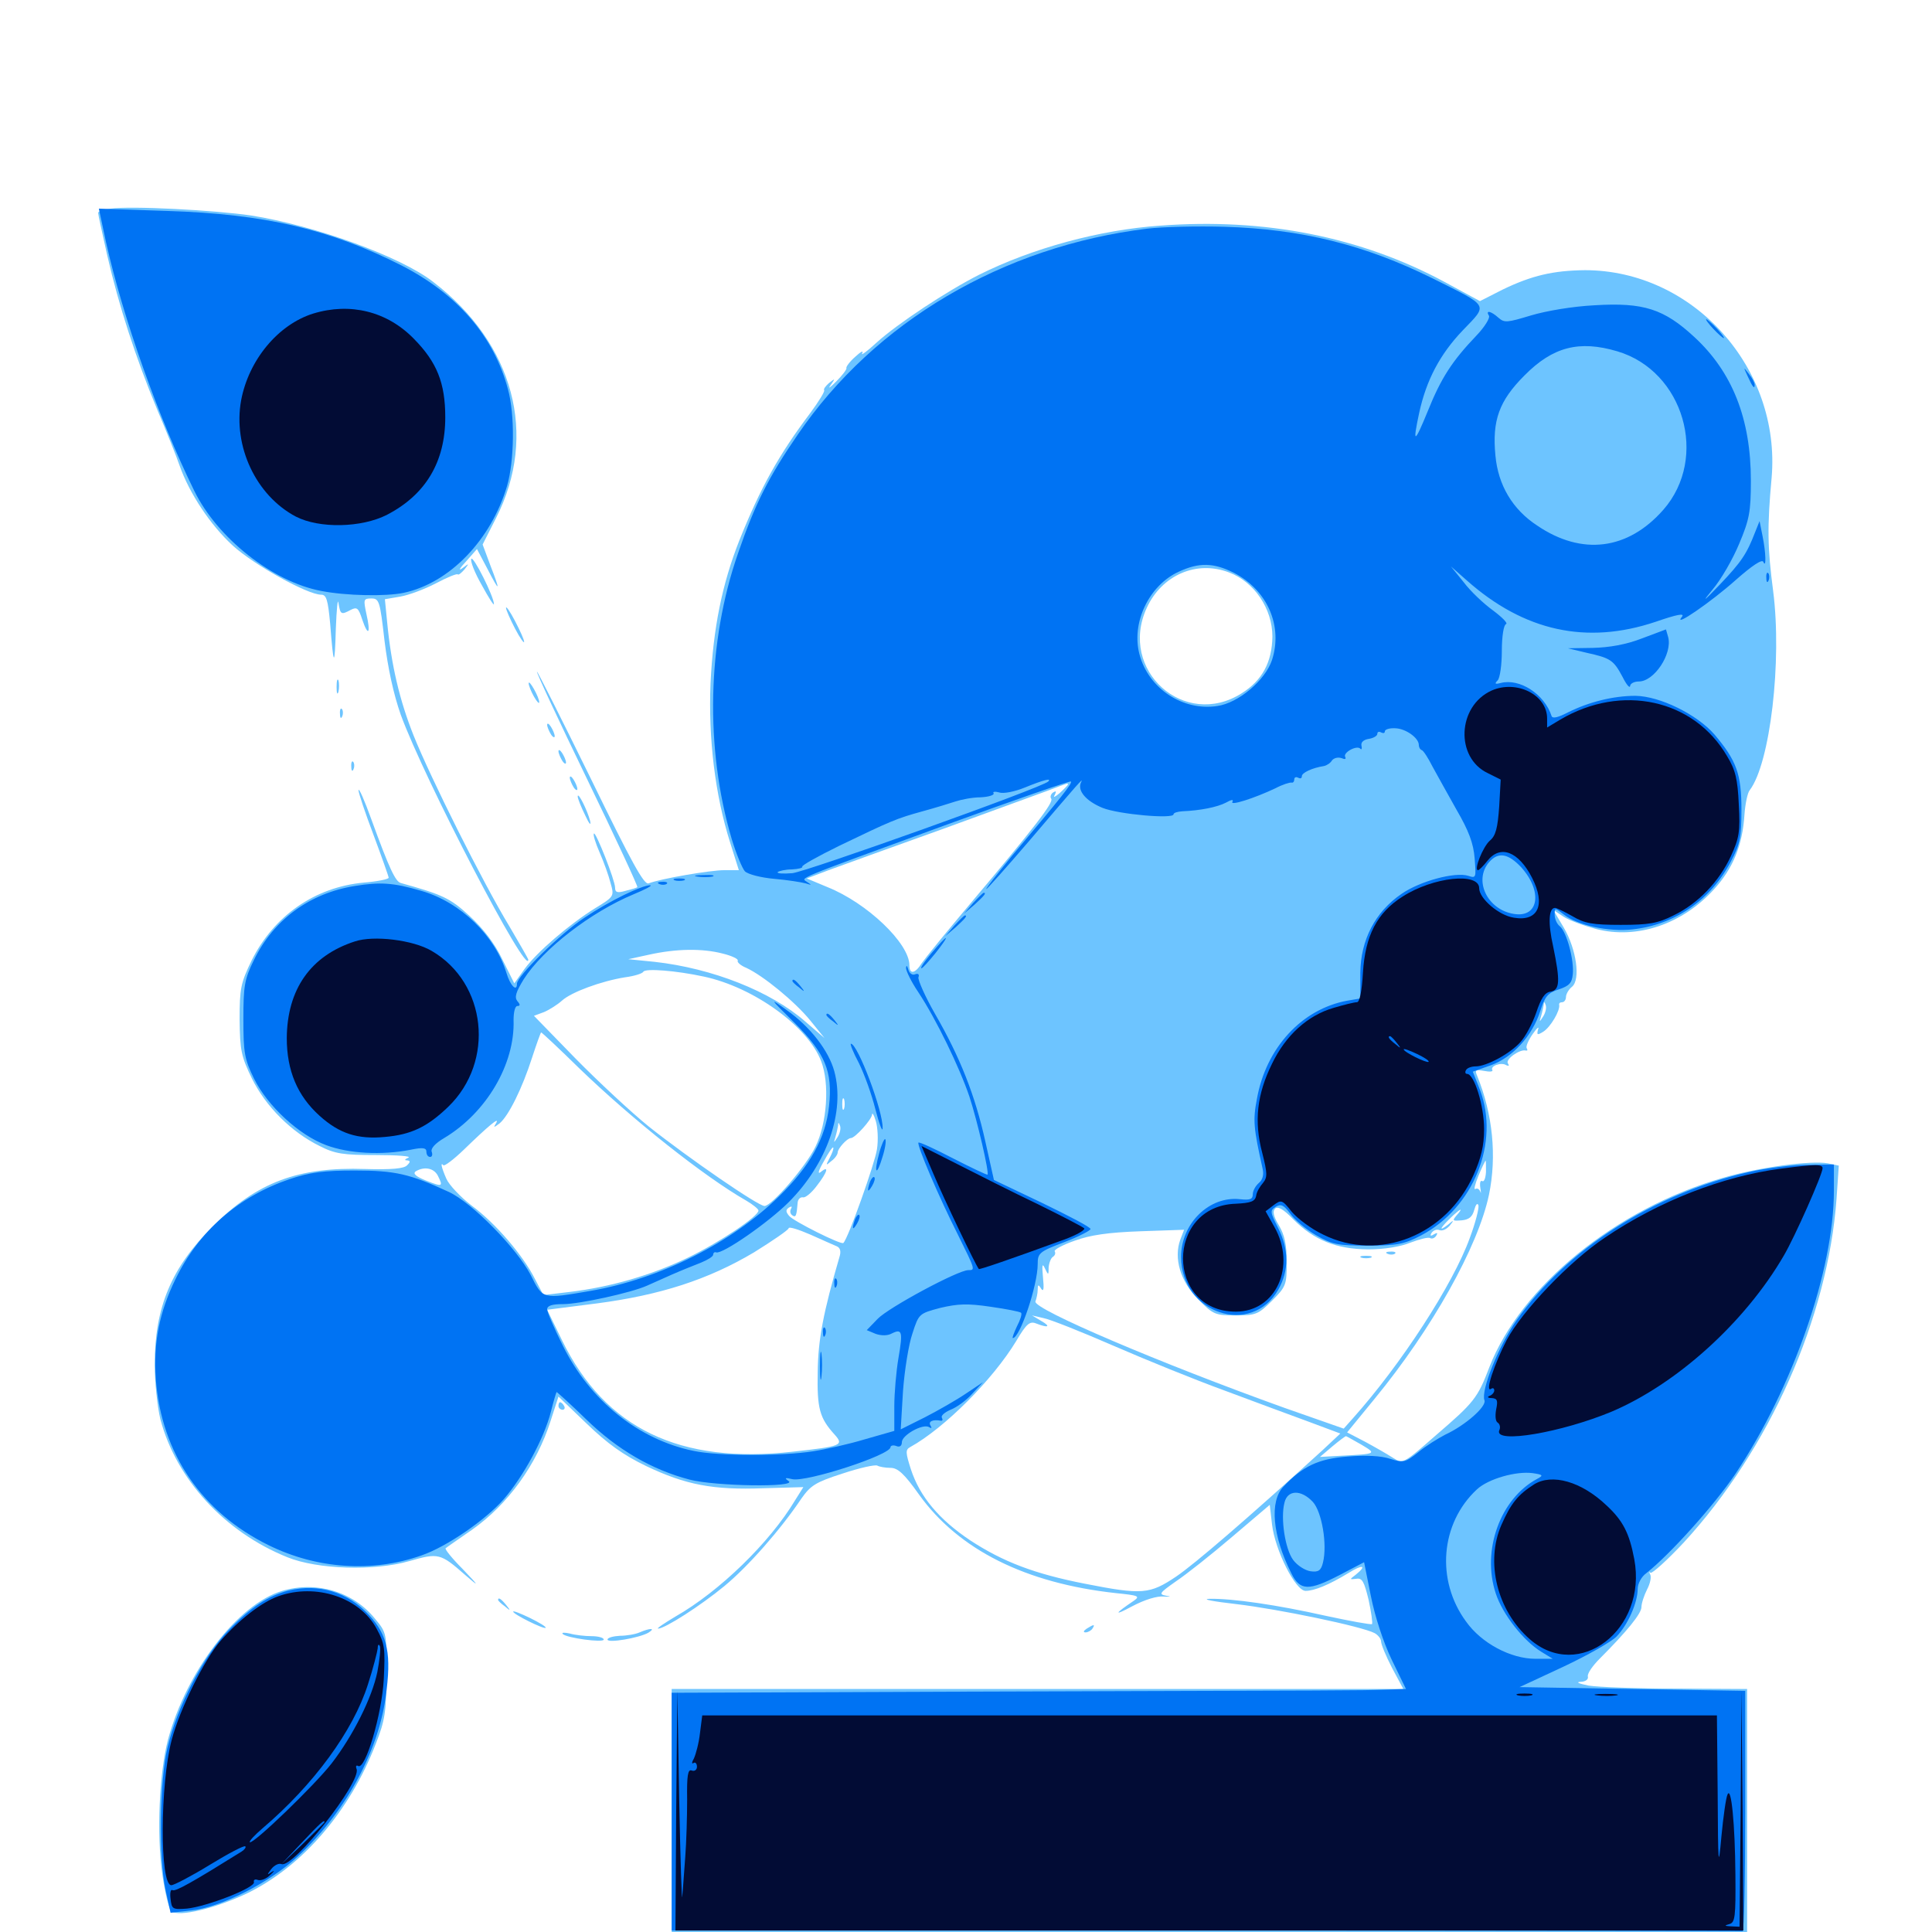 <svg xmlns="http://www.w3.org/2000/svg" viewBox="0 -1000 1000 1000">
	<path fill="#6dc4ff" d="M57.227 -891.992C53.711 -891.602 50.781 -890.625 50.781 -889.844C50.781 -889.062 52.93 -879.297 55.469 -867.969C61.523 -841.602 70.312 -814.648 81.25 -788.281C86.133 -776.758 91.406 -763.672 92.969 -758.984C98.047 -744.531 108.984 -728.125 120.508 -717.578C131.445 -707.617 159.18 -692.188 166.211 -692.188C168.945 -692.188 169.727 -689.648 170.898 -677.148C172.656 -654.492 173.242 -654.102 173.828 -674.609C174.219 -684.766 174.805 -690.82 175.195 -687.891C176.172 -681.836 176.562 -681.641 181.641 -684.375C184.766 -685.938 185.547 -685.352 187.5 -679.297C190.625 -670.117 191.992 -672.07 189.648 -682.227C188.086 -689.648 188.086 -690.234 192.188 -690.234C196.289 -690.234 196.68 -688.867 199.023 -668.359C200.781 -654.102 203.711 -640.625 207.422 -630.078C219.531 -596.875 273.438 -493.164 273.438 -503.32C273.438 -503.711 268.945 -511.523 263.672 -520.508C249.805 -543.359 222.656 -597.852 214.062 -619.336C206.836 -637.5 202.539 -655.664 200.391 -677.93L199.219 -689.844L207.227 -691.211C211.719 -691.992 219.922 -695.117 225.586 -698.047C231.445 -701.172 236.328 -703.125 236.914 -702.734C237.305 -702.148 238.867 -703.516 240.43 -705.273C242.969 -708.594 242.969 -708.594 239.258 -705.859C237.109 -704.297 237.891 -705.859 241.211 -709.375L246.875 -715.82L252.344 -705.469C258.789 -692.969 259.18 -693.555 253.711 -707.617L249.805 -718.164L256.836 -732.031C278.516 -774.805 266.016 -822.07 224.219 -854.102C207.422 -867.188 163.281 -883.203 129.883 -888.477C111.133 -891.211 67.578 -893.555 57.227 -891.992ZM600.586 -883.203C569.141 -881.055 534.18 -871.484 506.836 -857.812C490.234 -849.414 464.453 -832.422 453.711 -822.656C448.633 -817.969 445.312 -815.625 446.289 -817.188C447.07 -818.75 445.508 -817.969 442.773 -815.43C439.844 -812.891 437.891 -810.156 438.086 -809.57C438.477 -808.984 436.133 -805.859 432.812 -802.539C429.688 -799.414 428.32 -798.438 429.883 -800.586C432.422 -804.297 432.422 -804.297 429.102 -801.758C427.344 -800.195 426.172 -798.633 426.562 -798.047C427.148 -797.656 423.828 -792.188 419.336 -786.133C403.125 -764.648 393.555 -747.461 382.617 -720.117C373.828 -697.852 369.141 -675 367.773 -646.289C366.602 -617.773 370.117 -588.477 377.93 -563.867L382.422 -549.609H375C367.578 -549.609 341.602 -545.117 335.742 -542.773C333.398 -541.797 327.148 -553.125 305.664 -597.266C290.625 -627.93 278.125 -652.734 277.93 -652.344C277.539 -651.953 289.258 -626.953 303.906 -596.68C318.555 -566.406 330.273 -541.211 329.883 -540.82C329.492 -540.43 326.758 -539.648 323.633 -538.867C319.531 -537.695 318.359 -538.086 318.359 -540.625C318.359 -544.336 308.398 -569.531 307.422 -568.555C306.836 -568.164 308.203 -563.672 310.352 -558.789C312.5 -553.906 315.039 -546.875 316.016 -542.969C317.969 -536.133 317.969 -535.938 308.008 -529.883C294.531 -521.484 277.93 -507.227 271.484 -498.438L266.211 -491.016L259.961 -503.516C256.055 -511.719 250 -519.531 242.969 -525.977C233.008 -535.156 229.102 -536.914 207.422 -542.969C204.688 -543.75 201.562 -550.195 192.188 -575.977C188.672 -585.742 185.742 -592.383 185.547 -591.016C185.547 -589.648 189.062 -579.102 193.359 -567.773C197.656 -556.25 201.172 -546.289 201.172 -545.703C201.172 -544.922 195.312 -543.75 188.281 -543.164C162.891 -540.82 141.797 -525.977 130.273 -502.93C124.609 -491.211 124.023 -488.477 124.023 -472.266C124.219 -456.25 124.805 -453.32 130.469 -441.602C137.695 -427.148 150.781 -414.062 165.43 -406.836C173.438 -402.734 177.734 -402.148 194.727 -402.148C205.664 -402.148 213.281 -401.562 211.328 -400.781C209.57 -400 209.18 -399.414 210.547 -399.414C212.5 -399.219 212.5 -398.633 210.742 -396.875C209.18 -395.117 202.734 -394.531 189.062 -394.922C154.297 -396.094 133.008 -388.086 110.156 -365.234C88.672 -343.945 80.078 -323.242 80.078 -293.75C80.078 -284.57 81.445 -271.875 83.008 -265.43C91.211 -234.375 116.211 -207.031 148.828 -193.945C164.258 -187.695 193.75 -186.719 211.914 -191.992C226.953 -196.289 227.93 -196.094 240.82 -184.766C248.242 -178.32 248.242 -178.711 239.453 -187.891C233.984 -193.359 230.078 -198.242 230.664 -198.633C231.055 -199.023 237.305 -203.32 244.336 -208.203C262.891 -221.289 277.734 -241.797 284.961 -264.453L289.062 -277.148L303.711 -263.086C314.453 -252.734 322.656 -246.875 334.375 -241.211C354.883 -231.445 368.945 -228.711 395.117 -229.688L415.82 -230.273L411.523 -223.438C398.438 -201.562 372.266 -176.172 349.609 -163.281C343.75 -159.766 339.648 -157.031 340.625 -157.031C344.141 -157.031 362.695 -168.945 375 -179.102C387.305 -189.258 404.102 -208.398 414.844 -224.414C419.531 -231.055 422.07 -232.812 436.133 -237.305C444.922 -240.234 452.93 -241.992 454.102 -241.406C455.078 -240.82 458.203 -240.234 460.938 -240.234C464.648 -240.234 467.969 -237.305 475.586 -226.562C496.094 -197.852 530.859 -180.469 577.734 -175.391C589.258 -174.219 590.234 -173.828 586.914 -171.484C576.758 -164.648 576.172 -163.281 585.938 -168.555C592.578 -172.07 599.023 -174.023 602.539 -173.633C605.859 -173.438 606.445 -173.633 603.711 -174.023C599.609 -174.805 600 -175.391 608.594 -181.445C613.867 -184.961 626.953 -195.312 637.695 -204.492L657.227 -221.094L658.398 -210.938C659.961 -197.656 670.508 -176.562 675.781 -176.562C680.273 -176.562 687.891 -179.688 697.852 -185.742C705.273 -190.43 707.812 -189.844 701.758 -184.961C698.438 -182.422 698.438 -182.422 701.953 -182.812C705.078 -183.398 706.055 -181.445 708.398 -171.875C709.766 -165.43 710.547 -159.961 710.156 -159.375C709.57 -158.984 698.828 -160.938 686.133 -163.672C660.938 -169.336 638.086 -172.656 625.977 -172.461C621.68 -172.266 627.93 -171.094 639.844 -169.727C661.523 -167.188 704.883 -158.203 711.523 -154.688C713.281 -153.711 714.844 -151.758 714.844 -150.391C714.844 -148.828 717.383 -142.773 720.508 -136.719L726.367 -125.781H536.914H347.656V-62.305V1.172H625.977H904.297V-62.305V-125.781L867.773 -125.977C847.461 -125.977 827.148 -126.758 822.266 -127.539C817.383 -128.516 815.43 -129.297 817.969 -129.492C820.508 -129.492 822.266 -130.664 821.875 -132.227C821.484 -133.789 824.414 -137.891 828.125 -141.602C841.992 -155.469 849.609 -164.844 849.609 -168.164C849.609 -170.117 850.977 -174.219 852.539 -177.344C854.102 -180.273 854.883 -183.789 854.102 -185.156C853.516 -186.328 853.516 -186.719 854.297 -185.938C855.078 -185.352 862.891 -192.383 871.484 -201.562C915.82 -249.805 946.094 -317.969 950.586 -379.492L951.758 -396.68L946.094 -397.852C937.305 -399.414 910.547 -395.898 891.406 -390.234C836.523 -374.414 787.109 -334.18 770.898 -292.383C764.844 -276.367 762.891 -274.023 743.359 -257.227C726.172 -242.188 726.172 -242.188 720.898 -245.508C718.164 -247.266 711.719 -250.977 706.641 -253.711L697.266 -258.594L711.328 -275.781C741.211 -312.109 765.039 -354.688 770.703 -381.641C774.805 -401.562 772.656 -423.242 764.648 -442.969C763.281 -446.094 763.672 -446.484 768.164 -445.703C771.094 -445.117 772.852 -445.312 772.461 -446.094C771.094 -448.242 777.148 -450.391 779.688 -448.633C781.055 -448.047 781.25 -448.438 780.469 -449.609C779.102 -451.758 786.719 -457.031 789.648 -456.25C790.625 -456.055 790.82 -456.445 790.234 -457.422C789.648 -458.203 791.016 -461.523 793.359 -464.844C795.508 -467.969 796.875 -468.945 796.094 -467.188C795.312 -464.258 795.703 -464.062 798.828 -466.016C802.539 -468.359 807.617 -476.953 807.031 -479.883C806.836 -480.664 807.422 -481.25 808.594 -481.25C809.57 -481.25 810.547 -482.422 810.547 -483.984C810.547 -485.352 811.914 -487.891 813.672 -489.258C818.164 -492.969 816.016 -508.594 809.375 -519.922L803.906 -529.102L809.18 -525.586C812.109 -523.633 819.727 -520.898 826.172 -519.141C847.461 -513.672 870.898 -521.68 887.305 -539.844C897.07 -550.586 901.953 -562.695 902.93 -578.32C903.32 -583.789 904.492 -589.648 905.664 -591.016C916.211 -604.883 922.461 -657.812 917.773 -694.141C914.844 -716.406 914.648 -727.344 916.992 -752.734C921.875 -809.57 876.367 -860.156 820.312 -860.156C803.906 -859.961 792.969 -857.422 777.93 -850.195L766.016 -844.141L747.656 -854.102C704.492 -877.344 654.688 -887.305 600.586 -883.203ZM636.133 -703.711C649.219 -698.828 658.594 -684.961 658.594 -670.508C658.398 -657.227 653.32 -647.852 642.773 -641.211C613.086 -622.266 578.711 -653.125 593.555 -685.352C601.367 -702.344 619.336 -710.156 636.133 -703.711ZM552.734 -593.945C552.734 -593.555 550.781 -591.602 548.438 -589.453C546.094 -587.5 544.922 -586.914 545.898 -588.477C546.875 -590.43 546.68 -590.82 545.117 -589.844C543.945 -589.062 543.359 -587.5 544.141 -586.523C545.312 -584.57 535.938 -572.266 501.367 -531.25C489.844 -517.578 478.906 -504.102 477.148 -501.562C473.633 -495.898 470.703 -495.508 470.703 -500.391C470.703 -511.719 448.828 -532.617 428.32 -540.82L417.578 -545.312L428.906 -549.609C435.352 -551.953 461.133 -561.328 486.328 -570.312C511.523 -579.492 536.719 -588.672 541.992 -590.625C553.32 -594.922 552.734 -594.727 552.734 -593.945ZM374.023 -506.445C378.906 -505.273 382.422 -503.516 381.836 -502.734C381.445 -501.953 383.398 -500.195 386.328 -499.023C395.117 -494.922 411.328 -481.641 419.336 -471.875L426.758 -462.695L416.992 -471.094C399.023 -486.914 368.555 -498.828 338.867 -502.148L325.195 -503.516L335.938 -505.859C350 -508.984 363.477 -509.18 374.023 -506.445ZM323.633 -501.562C324.414 -502.148 323.242 -502.734 321.094 -502.539C318.945 -502.539 318.359 -501.953 319.922 -501.367C321.289 -500.781 323.047 -500.977 323.633 -501.562ZM364.258 -494.531C390.039 -489.062 418.164 -468.75 425 -450.781C429.492 -439.258 428.125 -418.75 422.07 -406.445C417.188 -396.289 399.414 -375.781 395.703 -375.781C392.383 -375.781 356.641 -400.391 335.938 -416.797C326.758 -424.219 309.766 -440.039 297.852 -452.148L276.367 -474.219L281.641 -476.172C284.375 -477.344 288.672 -480.078 290.82 -482.031C295.703 -486.523 311.328 -492.188 323.438 -494.141C328.125 -494.727 332.617 -496.094 333.008 -497.07C334.18 -498.828 349.805 -497.656 364.258 -494.531ZM798.828 -474.023C796.68 -470.703 796.68 -470.703 797.656 -474.023C798.242 -475.977 798.828 -478.711 799.023 -479.883C799.023 -481.641 799.414 -481.641 800 -479.883C800.586 -478.516 800 -475.977 798.828 -474.023ZM300 -446.875C327.344 -420.508 364.453 -391.016 386.328 -378.516C389.648 -376.562 392.578 -374.219 392.578 -373.438C392.578 -370.508 373.242 -357.422 356.445 -349.219C337.5 -340.039 316.016 -333.789 294.531 -331.25L281.25 -329.688L276.953 -337.891C270.898 -350 256.641 -366.797 244.141 -375.977C238.281 -380.469 232.422 -386.719 231.055 -389.844C228.32 -396.094 227.93 -398.633 229.492 -396.875C230.078 -396.289 234.766 -399.805 240.039 -404.883C252.734 -417.188 258.789 -422.266 256.836 -418.75C255.273 -416.211 255.469 -416.211 258.594 -418.555C263.281 -422.461 270.312 -436.719 275.391 -452.539C277.734 -459.766 279.883 -465.625 280.078 -465.625C280.469 -465.625 289.453 -457.227 300 -446.875ZM436.914 -426.172C436.328 -424.805 435.938 -425.781 435.938 -428.516C435.938 -431.25 436.328 -432.227 436.914 -431.055C437.305 -429.688 437.305 -427.344 436.914 -426.172ZM453.906 -405.078C452.93 -398.242 439.062 -358.984 436.523 -356.641C435.547 -355.469 410.547 -367.969 408.398 -370.703C406.641 -372.852 406.641 -373.828 408.398 -375C409.766 -375.781 410.156 -375.586 409.375 -374.219C408.789 -373.047 408.984 -371.68 410.156 -370.898C411.914 -369.727 412.305 -370.508 412.891 -377.734C413.086 -379.297 414.258 -380.469 415.625 -380.273C416.797 -379.883 420.117 -382.617 422.852 -386.328C428.32 -393.359 429.297 -397.07 424.805 -393.359C423.047 -391.992 423.633 -394.141 426.367 -398.828C428.711 -403.125 430.859 -406.445 431.25 -406.055C431.641 -405.664 430.859 -403.32 429.492 -400.781C427.344 -396.68 427.344 -396.484 430.273 -399.023C432.227 -400.391 433.594 -402.539 433.594 -403.516C433.594 -405.469 438.477 -410.938 440.43 -410.938C442.578 -410.938 451.172 -420.508 451.367 -423.047C451.367 -424.414 452.344 -423.047 453.32 -419.727C454.297 -416.602 454.688 -409.961 453.906 -405.078ZM433.594 -411.523C431.445 -408.203 431.445 -408.203 432.422 -411.523C433.008 -413.477 433.594 -416.211 433.789 -417.383C433.789 -419.141 434.18 -419.141 434.766 -417.383C435.352 -416.016 434.766 -413.477 433.594 -411.523ZM769.141 -393.359C768.945 -390.234 768.164 -388.086 767.188 -388.672C766.211 -389.258 765.82 -387.695 766.211 -385.156C766.602 -382.812 766.602 -381.836 766.211 -383.203C765.625 -384.57 764.648 -385.156 763.672 -384.57C762.695 -383.984 763.477 -387.109 765.234 -391.406C766.992 -395.703 768.75 -399.219 768.945 -399.219C769.141 -399.219 769.141 -396.68 769.141 -393.359ZM226.562 -391.602C229.492 -385.742 229.102 -385.547 220.703 -388.867C215.234 -391.016 213.477 -392.578 215.234 -393.75C219.531 -396.289 224.414 -395.508 226.562 -391.602ZM760.742 -359.18C752.148 -335.352 725.195 -293.75 700.195 -265.82L695.508 -260.547L664.844 -271.289C601.172 -294.141 534.57 -322.461 535.938 -326.367C536.523 -327.93 537.109 -330.664 537.109 -332.422C537.109 -335.156 537.5 -335.352 538.867 -333.008C540.234 -331.055 540.43 -333.008 539.844 -338.867C539.258 -345.117 539.453 -346.484 540.82 -343.555C542.578 -339.844 542.773 -339.844 542.773 -343.945C542.969 -346.289 543.945 -348.828 544.922 -349.414C546.094 -350.195 546.484 -351.367 545.898 -352.344C545.508 -353.125 550 -355.664 556.25 -357.812C564.258 -360.742 573.633 -362.109 590.234 -362.695L612.891 -363.477L610.938 -358.398C607.422 -348.828 610.938 -336.719 620.117 -327.539C627.93 -319.531 629.102 -319.141 639.648 -319.141C650 -319.141 651.367 -319.727 658.398 -326.758C665.625 -333.984 666.016 -334.961 666.016 -346.68C666.016 -355.859 664.844 -360.938 661.914 -365.82C659.18 -370.312 658.594 -373.047 659.961 -374.414C661.328 -375.781 664.258 -374.219 669.336 -368.945C680.273 -358.008 691.602 -353.516 708.008 -353.32C716.602 -353.32 724.805 -354.688 730.078 -356.836C734.766 -358.594 739.258 -359.766 740.234 -359.18C741.211 -358.594 742.578 -359.18 743.359 -360.352C744.336 -361.914 743.945 -362.109 742.188 -361.133C740.43 -359.961 740.039 -360.352 741.016 -361.914C741.992 -363.281 743.75 -363.867 745.117 -363.281C746.68 -362.695 748.828 -363.867 750.391 -365.625C752.734 -368.555 752.539 -368.75 749.609 -366.211C743.75 -361.719 745.703 -364.844 752.344 -371.094C755.859 -374.219 757.031 -374.805 755.078 -372.266C751.367 -367.969 751.367 -367.969 756.641 -368.359C760.352 -368.75 762.109 -370.117 763.086 -373.828C763.867 -376.562 764.648 -377.539 765.234 -376.172C765.625 -374.609 763.672 -366.992 760.742 -359.18ZM433.203 -354.883C434.961 -354.102 435.352 -352.148 434.57 -349.609C426.172 -320.898 423.438 -306.641 423.242 -289.844C422.852 -270.898 424.219 -266.016 432.031 -257.422C436.914 -251.953 435.547 -251.367 410.547 -248.633C351.953 -241.992 313.281 -260.547 291.016 -306.055L283.203 -322.07L309.18 -325.391C341.797 -329.688 366.602 -337.695 390.234 -351.758C400 -357.812 408.203 -363.477 408.203 -364.258C408.203 -365.234 413.281 -363.672 419.531 -360.938C425.586 -358.203 431.836 -355.469 433.203 -354.883ZM576.172 -303.516C592.773 -296.289 618.75 -285.742 633.789 -280.273C648.828 -274.609 668.555 -267.383 677.539 -264.062L693.75 -258.008L684.375 -249.219C645.312 -213.672 618.555 -190.625 608.789 -183.984C595.117 -174.805 591.211 -174.414 561.523 -180.273C535.547 -185.352 519.141 -191.602 502.148 -202.734C486.133 -213.477 476.172 -225.195 471.484 -239.453C468.75 -248.047 468.555 -249.609 471.094 -250.977C489.062 -260.938 513.867 -285.938 525.977 -305.859C531.25 -314.844 533.008 -316.211 536.133 -315.039C542.578 -312.5 544.141 -313.281 539.062 -316.211L534.18 -319.141L540.039 -317.773C543.359 -317.188 559.57 -310.742 576.172 -303.516ZM704.492 -252.344C712.695 -247.461 712.695 -247.461 693.75 -246.484L683.203 -245.898L689.648 -251.367C693.164 -254.297 696.289 -256.641 696.68 -256.641C696.875 -256.641 700.391 -254.688 704.492 -252.344ZM718.359 -350.977C716.797 -351.562 717.383 -352.148 719.531 -352.148C721.68 -352.344 722.852 -351.758 722.07 -351.172C721.484 -350.586 719.727 -350.391 718.359 -350.977ZM704.688 -349.023C703.32 -349.609 704.297 -350 707.031 -350C709.766 -350 710.742 -349.609 709.57 -349.023C708.203 -348.633 705.859 -348.633 704.688 -349.023ZM243.945 -710.742C243.359 -709.57 245.703 -703.516 249.414 -697.07C252.93 -690.625 255.664 -686.328 255.664 -687.305C255.664 -691.211 244.922 -712.5 243.945 -710.742ZM261.914 -685.352C261.914 -684.375 264.062 -679.492 266.602 -674.609C269.141 -669.727 271.289 -666.797 271.289 -667.773C271.289 -668.945 269.141 -673.633 266.602 -678.516C264.062 -683.398 261.914 -686.523 261.914 -685.352ZM174.219 -644.336C174.219 -641.211 174.609 -640.039 175.195 -641.992C175.586 -643.75 175.586 -646.484 175.195 -647.852C174.609 -649.023 174.219 -647.656 174.219 -644.336ZM273.633 -646.289C273.633 -645.312 274.805 -642.188 276.367 -639.453C277.93 -636.719 279.102 -635.547 279.102 -636.523C279.102 -637.695 277.93 -640.625 276.367 -643.359C274.805 -646.094 273.633 -647.461 273.633 -646.289ZM175.977 -630.469C175.977 -628.32 176.562 -627.734 177.148 -629.297C177.734 -630.664 177.539 -632.422 176.953 -633.008C176.367 -633.789 175.781 -632.617 175.977 -630.469ZM283.203 -624.805C283.203 -623.828 284.18 -621.484 285.156 -619.922C286.133 -618.359 287.109 -617.969 287.109 -618.945C287.109 -620.117 286.133 -622.266 285.156 -623.828C284.18 -625.391 283.203 -625.977 283.203 -624.805ZM289.062 -611.133C289.062 -610.156 290.039 -607.812 291.016 -606.25C291.992 -604.688 292.969 -604.297 292.969 -605.273C292.969 -606.445 291.992 -608.594 291.016 -610.156C290.039 -611.719 289.062 -612.305 289.062 -611.133ZM181.836 -603.125C181.836 -600.977 182.422 -600.391 183.008 -601.953C183.594 -603.32 183.398 -605.078 182.812 -605.664C182.227 -606.445 181.641 -605.273 181.836 -603.125ZM294.922 -597.461C294.922 -596.484 295.898 -594.141 296.875 -592.578C297.852 -591.016 298.828 -590.625 298.828 -591.602C298.828 -592.773 297.852 -594.922 296.875 -596.484C295.898 -598.047 294.922 -598.633 294.922 -597.461ZM299.023 -587.695C299.023 -586.719 300.781 -582.227 302.93 -577.93C304.883 -573.633 306.055 -572.266 305.469 -575C304.102 -580.469 299.023 -590.625 299.023 -587.695ZM289.062 -272.266C289.062 -271.289 290.039 -270.312 291.211 -270.312C292.188 -270.312 292.578 -271.289 291.992 -272.266C291.406 -273.438 290.43 -274.219 289.844 -274.219C289.453 -274.219 289.062 -273.438 289.062 -272.266ZM146.094 -176.562C123.047 -169.727 96.484 -134.961 86.914 -99.414C82.422 -82.031 81.055 -50.781 83.984 -30.078C85.352 -20.508 87.5 -11.719 88.672 -10.742C92.578 -7.617 111.914 -12.305 128.516 -20.312C156.836 -34.375 181.055 -62.5 194.531 -97.461C199.219 -109.375 200 -114.062 200 -133.008C200.195 -154.492 200.195 -154.883 194.141 -162.109C182.812 -176.172 163.867 -181.836 146.094 -176.562ZM257.812 -171.875C257.812 -171.484 259.375 -169.922 261.328 -168.555C264.258 -166.016 264.453 -166.211 261.914 -169.336C259.375 -172.461 257.812 -173.438 257.812 -171.875ZM265.625 -165.82C265.625 -164.453 281.445 -156.641 282.422 -157.422C282.812 -158.008 279.102 -160.156 274.414 -162.5C269.531 -164.844 265.625 -166.406 265.625 -165.82ZM562.5 -157.031C560.742 -155.859 560.547 -155.078 561.914 -155.078C563.086 -155.078 564.844 -156.055 565.43 -157.031C566.992 -159.375 566.211 -159.375 562.5 -157.031ZM331.055 -155.078C328.906 -154.102 324.219 -153.32 320.898 -153.32C317.383 -153.125 314.453 -152.344 314.453 -151.367C314.453 -149.414 330.664 -152.148 335.547 -154.883C339.648 -157.422 336.523 -157.422 331.055 -155.078ZM291.211 -154.297C293.164 -152.148 312.5 -149.609 312.5 -151.367C312.5 -152.344 309.57 -153.125 306.25 -153.125C302.734 -153.125 297.656 -153.711 294.922 -154.492C292.188 -155.078 290.625 -155.078 291.211 -154.297ZM670.508 4.492C665.43 4.102 669.141 3.906 678.711 3.906C688.477 3.906 692.578 4.102 688.086 4.492C683.594 4.883 675.586 4.883 670.508 4.492ZM715.234 4.492C708.008 4.102 714.453 3.906 729.492 3.906C744.531 3.906 750.391 4.297 742.578 4.492C734.766 4.883 722.461 4.883 715.234 4.492ZM764.258 4.492C761.133 4.102 763.672 3.711 769.531 3.711C775.391 3.711 777.93 4.102 775 4.492C771.875 4.883 767.188 4.883 764.258 4.492ZM788.672 4.492C786.133 4.102 787.695 3.711 791.992 3.711C796.289 3.516 798.242 3.906 796.484 4.492C794.531 4.883 791.016 4.883 788.672 4.492ZM854.102 4.492C847.852 4.102 852.539 3.906 864.258 3.906C876.172 3.906 881.25 4.102 875.586 4.492C869.922 4.883 860.352 4.883 854.102 4.492Z"/>
	<path fill="#0073f3" d="M54.883 -874.609C63.672 -835.352 82.031 -783.594 100.586 -745.898C112.5 -721.484 141.211 -698.828 166.211 -694.141C179.102 -691.602 199.805 -691.211 208.984 -693.164C232.812 -698.242 254.297 -720.703 262.5 -748.633C266.211 -761.523 266.602 -785.352 262.891 -798.633C255.664 -825.781 236.914 -847.656 208.008 -862.5C171.094 -881.25 137.109 -889.258 86.523 -890.82L51.172 -891.992ZM593.75 -881.641C518.945 -872.461 452.734 -833.398 412.891 -775C397.852 -753.125 390.82 -739.258 382.031 -713.672C366.016 -667.773 364.844 -612.695 378.711 -565.82C381.055 -558.008 384.18 -550.586 385.547 -549.023C387.109 -547.461 393.945 -545.703 400.781 -545.117C407.617 -544.531 414.844 -543.359 416.992 -542.773C420.117 -541.797 420.312 -541.797 417.969 -543.359C414.648 -545.898 408.398 -543.359 490.234 -573.242C525 -585.938 553.906 -595.898 554.297 -595.508C555.273 -594.727 549.805 -587.891 523.828 -557.031C516.016 -547.461 509.961 -539.844 510.547 -539.844C510.938 -539.844 520.898 -550.977 532.617 -564.648C558.398 -594.922 561.133 -598.047 559.57 -595.117C557.422 -590.82 562.109 -585.352 570.703 -581.836C578.906 -578.516 607.422 -575.977 607.422 -578.516C607.422 -579.297 609.375 -579.883 611.914 -580.078C621.289 -580.469 630.078 -582.227 634.57 -584.57C637.305 -586.133 638.672 -586.328 637.891 -584.961C636.523 -582.812 649.023 -586.719 660.156 -591.992C663.867 -593.945 667.578 -595.117 668.555 -594.922C669.336 -594.727 669.922 -595.508 669.922 -596.68C669.922 -597.656 670.898 -598.047 671.875 -597.461C673.047 -596.875 673.828 -597.07 673.828 -598.242C673.828 -600 679.102 -602.539 685.352 -603.516C686.914 -603.906 688.672 -605.078 689.453 -606.445C690.43 -607.617 692.383 -608.203 694.336 -607.617C696.094 -606.836 696.875 -607.031 696.289 -608.203C694.922 -610.352 702.148 -614.453 704.102 -612.5C704.688 -611.719 705.078 -612.5 704.688 -614.062C704.297 -615.82 705.859 -617.188 708.594 -617.578C710.938 -617.969 712.891 -619.141 712.891 -620.117C712.891 -621.289 713.867 -621.484 714.844 -620.898C716.016 -620.312 716.797 -620.508 716.797 -621.484C716.797 -622.461 719.336 -623.242 722.266 -623.047C727.734 -622.852 734.375 -617.969 734.375 -614.453C734.375 -613.281 734.961 -612.109 735.938 -611.719C736.719 -611.523 739.258 -607.617 741.406 -603.32C743.75 -599.023 749.414 -588.867 753.906 -580.859C760.156 -570.117 762.695 -563.477 763.281 -555.664C764.062 -545.703 764.062 -545.312 759.961 -546.68C753.125 -548.828 734.961 -543.945 725.391 -537.305C711.719 -527.93 704.297 -513.477 704.102 -496.484V-483.203L697.266 -482.031C673.828 -477.734 655.273 -457.617 650.586 -431.25C648.438 -420.117 648.828 -416.211 653.516 -395.117C654.297 -391.992 653.516 -389.258 651.562 -387.695C649.805 -386.133 648.438 -383.594 648.438 -381.836C648.438 -379.297 647.07 -378.711 641.797 -379.297C625.977 -381.055 611.328 -366.797 611.328 -349.414C611.328 -320.117 647.852 -308.008 661.719 -332.617C667.188 -342.383 667.188 -353.32 661.523 -364.453C657.422 -372.656 657.227 -373.438 660.352 -375.391C662.891 -376.953 664.453 -376.367 667.773 -371.875C669.922 -368.75 675.977 -363.672 681.055 -360.742C689.453 -355.859 692.188 -355.273 708.008 -355.273C723.242 -355.273 726.953 -356.055 735.547 -360.547C762.695 -374.805 776.367 -408.594 766.016 -435.938L762.305 -445.312L771.68 -448.633C783.008 -452.734 793.164 -463.867 797.266 -476.758C799.609 -484.18 801.172 -486.133 806.836 -487.891C812.109 -489.648 813.672 -491.211 814.062 -495.703C814.844 -502.93 810.938 -517.578 807.422 -520.508C805.859 -521.68 804.688 -524.414 804.688 -526.562C804.688 -530.273 804.688 -530.273 809.57 -526.562C816.406 -521.094 832.617 -517.578 844.922 -518.945C866.797 -521.289 885.547 -534.18 895.898 -554.102C900.586 -562.891 901.367 -566.602 901.367 -580.859C901.367 -599.414 898.828 -606.25 887.5 -619.727C878.32 -630.273 859.18 -639.648 846.484 -639.844C835.156 -639.844 822.461 -636.719 811.523 -631.25C806.641 -628.711 803.711 -627.93 803.125 -629.297C799.414 -640.82 786.523 -649.023 776.758 -646.484C773.828 -645.703 773.438 -646.094 775.195 -647.852C776.367 -649.023 777.344 -655.859 777.344 -663.086C777.344 -670.703 778.32 -676.562 779.492 -676.953C780.664 -677.344 777.539 -680.469 772.852 -683.984C767.969 -687.5 761.133 -693.945 757.617 -698.633L750.977 -706.836L759.18 -699.609C788.867 -673.242 821.289 -666.211 856.836 -678.125C868.164 -682.031 872.266 -682.812 870.508 -680.664C865.625 -674.609 885.742 -688.477 898.438 -699.805C906.836 -707.227 912.109 -710.742 912.695 -709.18C914.258 -705.469 914.062 -713.867 912.305 -722.461L910.742 -730.273L908.398 -724.414C904.102 -713.281 901.367 -709.18 890.039 -697.266C881.641 -688.477 880.664 -687.891 886.328 -694.727C890.82 -700 896.875 -710.547 900.195 -718.555C905.469 -731.055 906.25 -735.156 906.25 -751.172C906.25 -783.203 896.68 -807.422 876.953 -825.586C861.328 -840.039 850.781 -843.555 825.391 -841.992C813.867 -841.406 800.195 -839.062 792.383 -836.719C780.078 -833.008 778.711 -832.812 775.586 -835.547C771.68 -839.062 768.75 -839.648 770.703 -836.523C771.289 -835.352 768.359 -830.664 764.258 -826.367C751.562 -813.086 745.898 -804.297 739.062 -787.305C732.031 -770.117 731.055 -769.922 734.57 -786.328C738.281 -803.32 745.312 -816.602 757.031 -828.906C770.312 -842.773 771.289 -841.016 741.211 -856.055C706.445 -873.242 673.633 -881.445 633.789 -882.617C619.922 -883.008 601.758 -882.617 593.75 -881.641ZM837.109 -818.164C871.484 -808.008 884.57 -763.086 860.938 -736.133C842.578 -715.234 818.75 -712.305 795.703 -727.93C782.812 -736.328 775.391 -749.023 774.023 -764.258C772.266 -782.422 775.977 -792.578 789.062 -805.664C803.711 -820.508 817.383 -824.023 837.109 -818.164ZM638.672 -703.516C656.055 -694.531 664.062 -675.977 658.398 -658.398C654.883 -647.852 641.016 -636.133 630.078 -634.57C612.305 -631.836 594.531 -643.555 589.844 -661.133C585.352 -677.539 594.727 -697.07 610.156 -704.102C620.703 -708.984 628.125 -708.789 638.672 -703.516ZM542.578 -595.508C539.648 -592.383 417.578 -548.828 410.156 -548.047C405.273 -547.656 401.953 -547.852 402.539 -548.633C403.32 -549.219 406.641 -550 409.961 -550C413.281 -550.195 415.625 -550.781 415.234 -551.367C414.648 -551.953 423.438 -556.836 434.18 -562.109C461.328 -575.195 464.062 -576.367 477.539 -580.078C483.984 -581.836 491.602 -584.18 494.531 -585.156C497.461 -586.133 503.32 -587.305 507.422 -587.305C511.719 -587.5 514.844 -588.477 514.258 -589.453C513.672 -590.234 515.039 -590.43 517.188 -589.844C519.336 -589.062 525.195 -590.234 530.469 -592.383C540.039 -596.289 544.531 -597.461 542.578 -595.508ZM787.305 -551.172C798.633 -538.672 796.484 -524.805 783.594 -526.953C769.727 -529.102 762.5 -544.531 770.898 -553.906C775.586 -559.18 780.664 -558.203 787.305 -551.172ZM394.531 -550.977C391.797 -551.562 388.477 -552.93 387.109 -553.906C385.352 -555.469 384.961 -555.273 385.938 -552.734C386.719 -550.781 389.258 -549.609 393.359 -549.805C398.633 -550.195 398.828 -550.195 394.531 -550.977ZM886.719 -829.883C889.258 -827.148 891.797 -825 892.188 -825C892.773 -825 891.211 -827.148 888.672 -829.883C886.133 -832.617 883.594 -834.766 883.203 -834.766C882.617 -834.766 884.18 -832.617 886.719 -829.883ZM904.492 -805.469C907.227 -799.414 908.203 -798.438 908.203 -800.781C908.203 -801.953 906.836 -804.492 905.078 -806.641C902.344 -810.156 902.344 -810.156 904.492 -805.469ZM914.258 -700.781C914.258 -698.633 914.844 -698.047 915.43 -699.609C916.016 -700.977 915.82 -702.734 915.234 -703.32C914.648 -704.102 914.062 -702.93 914.258 -700.781ZM849.805 -669.531C841.797 -666.406 833.008 -664.844 824.414 -664.648L811.523 -664.453L821.289 -662.109C833.594 -659.375 835.156 -658.398 839.844 -649.609C841.797 -645.703 843.555 -643.555 843.75 -644.922C843.75 -646.094 845.703 -647.266 848.242 -647.266C856.25 -647.266 865.625 -661.523 863.477 -670.117L862.305 -674.219ZM360.938 -546.289C358.398 -546.68 359.961 -547.07 364.258 -547.07C368.555 -547.266 370.508 -546.875 368.75 -546.289C366.797 -545.898 363.281 -545.898 360.938 -546.289ZM349.219 -544.336C347.852 -544.922 348.828 -545.312 351.562 -545.312C354.297 -545.312 355.273 -544.922 354.102 -544.336C352.734 -543.945 350.391 -543.945 349.219 -544.336ZM183.594 -541.406C160.352 -537.695 141.602 -524.023 131.445 -503.125C126.562 -493.164 125.977 -489.844 125.977 -472.461C125.977 -455.078 126.562 -451.758 131.445 -441.797C138.477 -427.539 154.688 -412.5 168.945 -407.227C180.469 -402.93 197.461 -401.953 212.5 -404.883C218.945 -406.25 220.703 -405.859 220.703 -403.906C220.703 -402.344 221.484 -401.172 222.656 -401.172C223.633 -401.172 224.023 -402.344 223.438 -403.906C222.852 -405.469 225.195 -408.203 229.883 -410.938C251.758 -424.023 266.602 -449.219 265.82 -472.07C265.82 -476.172 266.602 -479.297 267.773 -479.297C269.336 -479.297 269.336 -480.078 267.773 -481.836C266.211 -483.789 266.992 -486.523 271.094 -493.164C281.055 -508.789 305.859 -527.93 327.93 -537.109C333.984 -539.648 337.891 -541.602 336.523 -541.797C332.227 -541.797 315.625 -533.789 302.539 -525C290.039 -516.797 267.578 -494.727 267.578 -490.82C267.578 -486.328 264.062 -489.844 262.109 -496.484C256.25 -515.625 238.477 -533.008 218.164 -538.867C203.516 -543.164 196.68 -543.555 183.594 -541.406ZM341.406 -542.383C339.844 -542.969 340.43 -543.555 342.578 -543.555C344.727 -543.75 345.898 -543.164 345.117 -542.578C344.531 -541.992 342.773 -541.797 341.406 -542.383ZM503.711 -532.617L499.023 -527.148L504.492 -531.836C509.375 -536.328 510.742 -537.891 509.18 -537.891C508.789 -537.891 506.445 -535.547 503.711 -532.617ZM493.945 -520.898L489.258 -515.43L494.727 -520.117C499.609 -524.609 500.977 -526.172 499.414 -526.172C499.023 -526.172 496.68 -523.828 493.945 -520.898ZM485.156 -510.156C479.297 -503.516 475.977 -498.828 476.953 -498.828C477.539 -498.828 480.664 -502.344 484.18 -506.641C490.82 -515.039 491.602 -517.383 485.156 -510.156ZM468.945 -499.023C468.945 -497.461 471.68 -491.797 475.391 -486.328C484.57 -472.461 496.68 -447.461 501.758 -432.422C505.859 -419.922 512.109 -392.969 511.133 -391.992C510.742 -391.797 502.93 -395.508 493.359 -400.391C483.984 -405.273 475.977 -408.984 475.391 -408.594C474.414 -407.422 485.938 -380.469 495.898 -360.742C504.883 -342.578 504.883 -342.578 501.172 -342.578C495.898 -342.578 459.961 -323.242 454.297 -317.383L448.633 -311.523L453.32 -309.57C456.25 -308.594 459.375 -308.594 461.523 -309.766C466.992 -312.5 467.383 -310.742 465.039 -297.07C463.867 -290.234 462.891 -278.906 462.891 -272.07V-259.375L447.852 -255.078C439.453 -252.539 427.344 -249.805 420.898 -248.828C405.078 -246.289 371.68 -246.289 358.984 -249.023C330.469 -254.883 305.469 -275 291.406 -303.32C286.914 -312.305 283.203 -320.898 283.203 -322.266C283.203 -324.219 285.742 -325 291.602 -325C299.805 -325 326.758 -330.859 334.961 -334.57C337.109 -335.547 342.773 -338.086 347.656 -340.234C352.539 -342.383 359.375 -345.117 362.891 -346.484C366.211 -347.852 369.141 -349.609 369.141 -350.586C369.141 -351.562 369.922 -352.148 370.703 -351.758C374.023 -350.781 397.656 -367.188 408.203 -377.734C428.125 -397.656 437.5 -424.609 431.836 -445.508C428.906 -456.25 419.336 -468.555 407.227 -477.148C398.047 -483.789 398.047 -483.594 411.328 -470.508C427.148 -454.688 431.055 -445.508 429.102 -427.344C427.344 -410.938 419.336 -396.484 403.125 -380.664C378.516 -356.641 341.797 -338.086 305.664 -331.836C280.469 -327.539 281.055 -327.344 274.609 -340.234C267.383 -353.906 244.531 -377.344 232.422 -383.008C212.109 -392.383 204.688 -394.141 183.594 -394.141C167.383 -394.141 160.352 -393.164 149.805 -389.648C123.438 -380.664 102.93 -362.891 90.82 -337.891C82.422 -320.703 79.297 -304.883 80.664 -285.938C83.594 -247.656 104.492 -217.188 139.062 -200.195C164.062 -187.891 192.773 -185.938 218.164 -194.922C231.25 -199.414 251.367 -213.281 260.742 -224.023C270.898 -235.742 281.641 -255.469 285.156 -269.336C286.523 -274.805 287.891 -279.297 288.086 -279.492C288.086 -279.688 295.117 -273.438 303.32 -265.43C319.531 -249.609 337.5 -239.258 356.836 -234.18C370.312 -230.664 412.891 -230.078 408.203 -233.398C405.859 -234.961 406.25 -235.352 410.156 -234.375C417.578 -232.812 460.938 -246.875 460.938 -250.977C460.938 -251.758 462.305 -252.148 463.867 -251.562C465.625 -250.781 466.797 -251.562 466.797 -253.516C466.797 -257.227 477.734 -263.281 480.859 -261.328C482.227 -260.547 482.422 -260.742 481.641 -262.109C480.273 -264.258 482.812 -265.43 486.914 -264.648C487.891 -264.453 488.086 -265.234 487.5 -266.211C486.914 -267.188 488.867 -268.945 491.992 -270.312C495.117 -271.484 500.195 -275.195 503.125 -278.516L508.789 -284.57L500 -278.711C495.117 -275.391 485.547 -269.922 478.711 -266.406L466.211 -260.156L467.383 -279.883C468.164 -290.625 470.312 -304.102 472.266 -309.766C475.586 -320.117 475.781 -320.117 486.719 -323.047C495.898 -325.195 500.781 -325.391 512.695 -323.633C520.898 -322.461 527.93 -321.094 528.516 -320.508C529.102 -319.922 528.125 -316.797 526.367 -313.477C524.805 -310.156 523.828 -307.422 524.219 -307.422C527.93 -307.422 537.109 -334.766 537.109 -345.703C537.109 -351.367 537.891 -352.148 550.781 -357.031C558.398 -359.961 564.453 -363.086 564.453 -363.867C564.453 -364.844 553.125 -370.703 539.453 -377.344L514.453 -389.258L509.961 -409.375C504.688 -433.008 497.07 -452.539 483.984 -475.195C478.711 -484.375 475 -492.969 475.391 -494.141C475.977 -495.703 475.195 -496.289 473.633 -495.703C472.266 -495.117 470.703 -496.094 470.117 -498.242C469.531 -500.195 469.141 -500.586 468.945 -499.023ZM410.156 -492.188C410.156 -491.797 411.719 -490.234 413.672 -488.867C416.602 -486.328 416.797 -486.523 414.258 -489.648C411.719 -492.773 410.156 -493.75 410.156 -492.188ZM427.734 -474.609C427.734 -474.219 429.297 -472.656 431.25 -471.289C434.18 -468.75 434.375 -468.945 431.836 -472.07C429.297 -475.195 427.734 -476.172 427.734 -474.609ZM444.531 -449.805C447.266 -444.336 451.172 -433.594 453.125 -425.781C455.078 -418.164 456.836 -413.672 456.836 -416.016C457.227 -424.609 443.945 -459.766 440.43 -459.766C439.844 -459.766 441.602 -455.273 444.531 -449.805ZM455.078 -403.125C452.148 -392.383 453.711 -390.82 456.836 -401.367C458.203 -405.664 458.789 -409.766 458.203 -410.352C457.812 -410.938 456.25 -407.617 455.078 -403.125ZM905.273 -393.359C856.055 -382.227 810.742 -353.32 784.961 -316.602C775.586 -303.125 766.406 -280.273 768.359 -275.195C769.531 -272.07 758.594 -262.305 748.047 -257.422C744.336 -255.469 737.891 -251.562 733.984 -248.242C727.344 -242.969 726.367 -242.773 719.531 -244.922C714.844 -246.484 707.227 -246.875 697.461 -246.094C682.227 -244.922 674.219 -241.016 664.258 -230.469C657.031 -222.852 658.594 -205.078 668.359 -185.742C672.852 -176.562 677.344 -176.367 693.75 -184.961L706.055 -191.406L709.57 -173.828C711.719 -163.086 716.016 -150 720.312 -141.016L727.734 -125.781L715.82 -125.391C702.539 -125 705.859 -125 500.586 -124.414L347.656 -123.828V-62.305V-0.781H624.023C775.977 -0.781 900.977 -0.586 901.953 -0.391C902.734 0 903.32 -27.93 903.32 -62.305V-124.805L844.922 -125.781L786.523 -126.758L809.18 -137.305C821.68 -143.164 833.984 -150.195 836.719 -152.93C842.578 -158.984 847.656 -170.508 847.656 -177.539C847.656 -180.273 849.609 -183.984 852.148 -185.742C864.258 -195.312 887.305 -220.898 898.242 -237.109C927.93 -281.641 949.219 -342.578 949.219 -383.594V-397.266L935.156 -397.07C927.344 -397.07 913.867 -395.312 905.273 -393.359ZM795.703 -234.57C776.562 -224.414 766.797 -197.461 774.219 -175.195C777.734 -164.453 788.477 -150.781 797.656 -145.117L803.711 -141.406H794.727C782.031 -141.406 766.797 -149.414 758.789 -160.742C743.164 -182.031 745.508 -211.523 764.453 -229.102C770.312 -234.57 784.766 -238.672 793.359 -237.5C798.633 -236.719 799.023 -236.328 795.703 -234.57ZM679.492 -222.656C684.18 -217.578 687.109 -200.586 684.766 -191.211C683.789 -187.109 682.422 -186.133 678.32 -186.719C675.586 -187.109 671.484 -189.648 669.336 -192.578C665.234 -198.047 662.695 -214.062 664.844 -222.266C666.406 -228.906 673.438 -229.102 679.492 -222.656ZM450.391 -388.477C448.633 -383.398 449.023 -382.227 451.367 -386.133C452.539 -388.086 453.125 -390.234 452.539 -390.625C452.148 -391.211 451.172 -390.234 450.391 -388.477ZM442.578 -368.945C440.82 -363.867 441.211 -362.695 443.555 -366.602C444.727 -368.555 445.312 -370.703 444.727 -371.094C444.336 -371.68 443.359 -370.703 442.578 -368.945ZM431.836 -335.547C431.836 -333.398 432.422 -332.812 433.008 -334.375C433.594 -335.742 433.398 -337.5 432.812 -338.086C432.227 -338.867 431.641 -337.695 431.836 -335.547ZM425.977 -310.156C425.977 -308.008 426.562 -307.422 427.148 -308.984C427.734 -310.352 427.539 -312.109 426.953 -312.695C426.367 -313.477 425.781 -312.305 425.977 -310.156ZM424.414 -292.773C424.414 -286.328 424.805 -283.984 425.195 -287.5C425.586 -291.016 425.586 -296.289 425.195 -299.219C424.805 -302.148 424.414 -299.219 424.414 -292.773ZM149.414 -176.758C138.867 -174.023 130.078 -168.359 118.555 -156.445C105.273 -142.773 91.797 -116.992 86.719 -95.508C82.617 -78.906 82.031 -38.281 85.742 -21.484L88.281 -9.961L98.828 -11.133C114.258 -12.695 139.648 -25.586 154.297 -39.258C178.32 -61.523 195.508 -92.578 199.609 -121.484C202.734 -143.75 200.781 -153.516 191.016 -164.062C180.078 -175.977 165.039 -180.469 149.414 -176.758Z"/>
	<path fill="#020c35" d="M162.109 -837.695C143.945 -832.031 128.711 -813.672 124.805 -792.773C120.508 -769.141 132.422 -743.555 153.125 -732.617C165.234 -726.367 187.109 -726.758 200.391 -733.594C220.312 -743.945 230.469 -760.938 230.469 -783.984C230.469 -801.758 226.172 -812.5 214.258 -824.609C200.391 -838.867 181.25 -843.555 162.109 -837.695ZM772.07 -642.578C754.297 -634.57 753.125 -607.812 770.117 -599.805L776.758 -596.484L775.977 -582.422C775.195 -571.484 774.219 -567.383 771.094 -564.844C767.578 -561.719 762.695 -549.609 765.039 -549.609C765.625 -549.609 767.773 -551.758 769.922 -554.492C776.562 -562.891 785.938 -559.375 792.969 -545.703C800.195 -531.641 796.094 -522.852 783.594 -525C775.781 -526.172 765.625 -534.961 765.625 -540.234C765.625 -548.633 741.797 -546.094 725.977 -535.938C712.695 -527.539 706.641 -515.625 705.469 -496.68C704.883 -486.523 703.711 -481.25 702.344 -481.25C700.977 -481.25 695.508 -479.883 690.234 -478.32C676.758 -474.414 665.43 -464.062 658.398 -449.414C650.586 -433.594 649.023 -419.531 653.32 -403.32C656.055 -392.578 656.055 -390.625 653.711 -387.695C652.148 -385.938 650.391 -383.008 650.195 -381.055C649.609 -378.125 647.461 -377.344 639.648 -376.953C603.125 -375.781 603.32 -321.094 639.648 -321.094C660.547 -321.094 671.094 -344.727 659.57 -365.039L655.078 -373.047L659.18 -376.172C663.086 -379.102 663.672 -379.102 668.555 -372.852C671.484 -369.336 678.711 -363.867 684.961 -360.938C713.867 -346.68 748.633 -360.547 762.695 -391.797C766.602 -400.586 768.164 -406.836 768.164 -415.625C768.164 -427.539 763.086 -444.141 759.375 -444.141C758.398 -444.141 758.203 -445.117 758.789 -446.094C759.375 -447.266 761.719 -448.047 763.867 -448.047C769.336 -448.047 781.445 -454.492 786.914 -460.547C789.453 -463.281 793.164 -470.117 795.117 -475.781C797.656 -483.398 799.609 -486.328 802.539 -486.719C807.422 -487.5 807.617 -492.188 803.906 -510.156C801.172 -522.266 801.562 -530.078 804.883 -530.078C805.664 -530.078 809.766 -528.125 813.867 -525.781C820.117 -522.07 824.219 -521.289 838.867 -521.289C853.516 -521.289 858.008 -522.07 866.211 -526.172C879.102 -532.422 889.844 -543.75 895.898 -556.836C900.195 -566.211 900.781 -569.531 900 -583.594C899.414 -596.68 898.242 -601.562 893.945 -608.594C876.758 -638.086 839.453 -646.289 807.617 -627.539L800.781 -623.438V-628.125C800.781 -640.43 784.961 -648.242 772.07 -642.578ZM722.852 -460.352C725.391 -457.227 725.195 -457.031 722.266 -459.57C718.945 -462.109 717.969 -463.672 719.531 -463.672C719.922 -463.672 721.484 -462.109 722.852 -460.352ZM739.453 -450.391C738.477 -449.609 726.562 -455.469 726.562 -456.836C726.562 -457.422 729.688 -456.25 733.398 -454.492C737.109 -452.734 739.844 -450.977 739.453 -450.391ZM183.594 -512.695C160.742 -505.273 148.633 -487.891 148.438 -462.695C148.438 -445.898 153.906 -432.812 165.43 -422.461C175.586 -413.281 185.156 -410.156 199.219 -411.523C212.695 -412.695 221.094 -416.602 232.031 -427.148C256.25 -450.586 251.953 -491.211 223.438 -507.812C213.867 -513.477 193.359 -516.016 183.594 -512.695ZM483.398 -391.797C488.477 -379.688 505.078 -344.922 506.641 -343.164C507.031 -342.773 522.461 -348.047 551.367 -358.594C557.617 -360.938 561.914 -363.477 561.133 -364.258C560.352 -365.039 549.414 -370.703 537.109 -376.758C524.805 -382.617 506.25 -391.992 495.898 -397.266L476.953 -406.836ZM921.875 -395.117C891.797 -391.211 858.594 -378.32 830.664 -359.375C812.5 -347.266 787.891 -321.484 779.883 -306.445C773.438 -293.945 768.555 -279.297 771.68 -281.055C772.656 -281.836 773.438 -281.445 773.438 -280.273C773.438 -279.297 772.266 -277.93 771.094 -277.539C769.531 -276.953 770.117 -276.367 772.07 -276.367C775 -276.172 775.391 -275.195 774.414 -270.508C773.828 -267.383 774.023 -264.258 775.195 -263.672C776.367 -262.891 776.758 -261.133 775.977 -259.57C773.438 -252.539 808.398 -258.594 834.18 -269.336C867.773 -283.594 903.125 -315.43 923.242 -350C928.906 -359.57 943.359 -392.188 943.359 -395.312C943.359 -397.461 940.039 -397.461 921.875 -395.117ZM793.945 -231.641C785.742 -226.367 782.031 -221.875 777.148 -210.742C768.75 -191.602 774.805 -166.406 791.797 -151.562C817.188 -129.297 852.734 -156.445 845.898 -192.969C843.359 -206.445 840.039 -212.891 831.641 -220.703C818.555 -233.203 803.32 -237.5 793.945 -231.641ZM144.141 -173.828C135.352 -170.703 123.633 -161.523 114.062 -150.586C105.664 -140.82 93.164 -115.625 88.867 -99.414C82.812 -76.562 82.617 -24.219 88.672 -24.219C90.039 -24.219 99.023 -28.906 108.594 -34.766C118.164 -40.625 126.367 -44.922 126.953 -44.336C127.539 -43.945 126.562 -42.578 125 -41.602C99.609 -25.781 90.625 -20.703 89.258 -21.68C88.281 -22.266 87.891 -20.117 88.281 -17.188C88.867 -11.914 89.258 -11.523 96.68 -12.109C106.836 -13.086 132.031 -22.852 131.445 -25.781C131.055 -26.953 132.031 -27.539 133.398 -26.953C134.961 -26.367 137.891 -27.539 139.844 -29.492C141.992 -31.445 142.383 -32.227 140.625 -31.055C138.086 -29.297 138.086 -29.492 140.43 -32.617C141.992 -34.57 144.336 -35.742 145.703 -35.156C151.758 -32.812 187.109 -77.734 184.57 -84.375C183.984 -85.742 184.375 -86.523 185.352 -85.938C189.062 -83.594 197.656 -112.695 198.633 -130.664C199.414 -146.68 199.219 -149.023 194.922 -157.031C186.133 -173.242 163.477 -180.664 144.141 -173.828ZM195.312 -134.57C192.578 -121.289 182.812 -101.758 171.68 -87.305C162.891 -75.977 130.859 -45.117 129.297 -46.484C128.906 -47.07 131.836 -50.195 135.938 -53.711C162.305 -76.172 182.812 -104.102 190.43 -128.125C193.164 -136.523 195.312 -145.117 195.508 -146.875C195.508 -148.828 196.094 -149.219 196.68 -147.852C197.07 -146.484 196.484 -140.625 195.312 -134.57ZM167.969 -56.836C167.969 -56.641 162.891 -51.562 156.836 -45.703L145.508 -34.961L156.25 -46.289C166.016 -56.641 167.969 -58.398 167.969 -56.836ZM350 -62.891L349.609 -0.781H625.977H902.344L901.953 -62.891L901.367 -124.805L900.977 -63.867L900.391 -2.734L895.898 -2.93C892.578 -3.125 892.383 -3.32 895.117 -4.102C898.047 -4.883 898.438 -7.617 898.242 -29.688C898.047 -55.664 896.094 -75.977 894.141 -71.094C893.359 -69.531 891.992 -59.766 891.016 -49.609C889.453 -32.227 889.258 -33.594 889.062 -71.68L888.672 -112.109H626.172H363.477L362.305 -102.93C361.719 -97.656 360.156 -91.992 359.18 -89.844C358.008 -87.891 358.008 -86.719 358.984 -87.5C359.961 -88.086 360.742 -87.109 360.742 -85.547C360.742 -83.984 359.57 -83.008 358.008 -83.594C356.055 -84.375 355.469 -81.055 355.664 -68.555C355.664 -59.766 355.273 -46.484 354.688 -38.867C354.102 -31.445 353.516 -22.07 353.125 -18.359C352.93 -14.648 352.148 -37.109 351.562 -68.164L350.586 -124.805ZM785.742 -122.461C783.789 -123.047 785.352 -123.438 789.062 -123.438C792.773 -123.438 794.336 -123.047 792.578 -122.461C790.625 -122.07 787.5 -122.07 785.742 -122.461ZM826.758 -122.461C823.633 -122.852 825.781 -123.242 831.055 -123.242C836.523 -123.242 838.867 -122.852 836.523 -122.461C833.984 -122.07 829.688 -122.07 826.758 -122.461Z"/>
</svg>